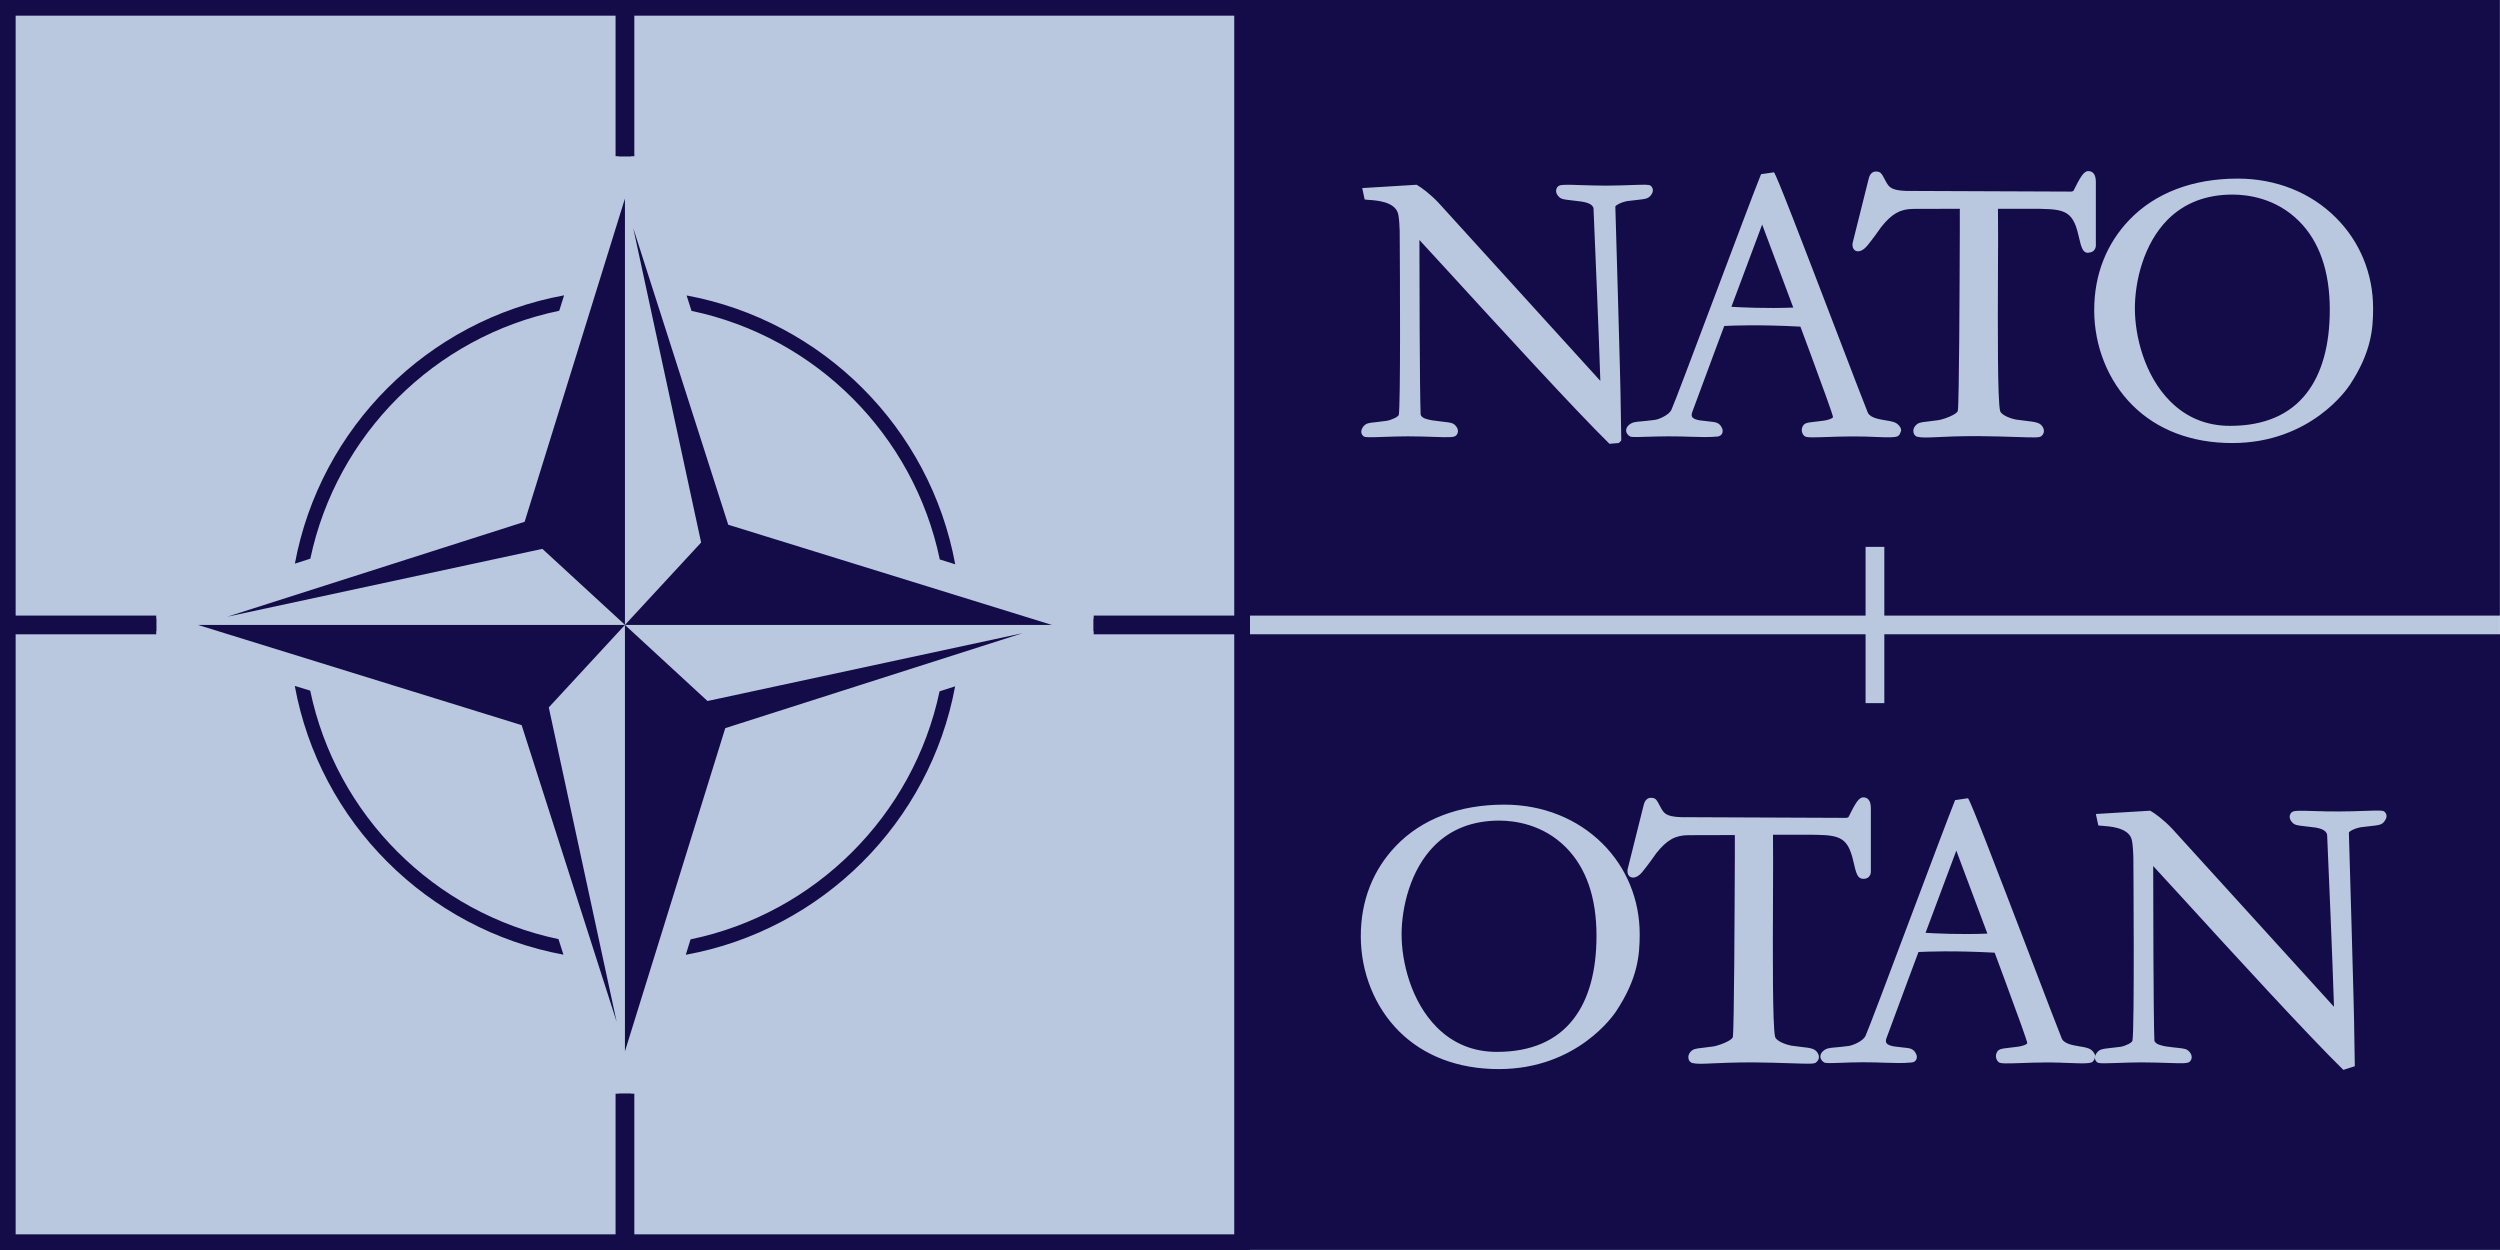 <svg width="82" height="41" viewBox="0 0 82 41" fill="none" xmlns="http://www.w3.org/2000/svg">
<path d="M81.996 0H0V41H81.996V0Z" fill="#B9C8DE"/>
<path d="M20.708 41H0V0H41V41H20.708ZM20.296 35.873H20.704V40.487H40.483V20.704H35.869V20.296H40.483V0.513H20.701V5.127H20.292V0.513H0.513V20.292H5.127V20.701H0.513V40.487H20.299V35.873H20.296ZM9.672 18.488C10.5 14.022 14.03 10.504 18.502 9.687L18.343 10.193C14.257 11.039 11.039 14.25 10.179 18.325L9.669 18.488H9.672ZM17.11 23.785L6.494 20.498H20.502L17.79 18.003L7.459 20.227L17.208 17.114L20.498 6.512V20.498L22.997 17.794L20.769 7.478L23.886 17.211L34.502 20.498H20.498L23.206 22.993L33.537 20.769L23.789 23.883L20.498 34.484V20.498L18 23.203L20.227 33.519L17.11 23.785ZM10.175 22.653C11.025 26.732 14.236 29.946 18.318 30.803L18.481 31.313C14.011 30.485 10.486 26.963 9.669 22.498L10.175 22.653ZM31.328 22.512C30.5 26.978 26.971 30.5 22.494 31.317L22.65 30.811C26.735 29.965 29.957 26.754 30.818 22.675L31.328 22.512ZM22.516 9.69C26.989 10.518 30.511 14.04 31.331 18.509L30.825 18.35C29.975 14.272 26.764 11.054 22.682 10.197L22.519 9.687L22.516 9.69Z" fill="#130C49"/>
<path d="M40.996 20.191H35.873V20.805H40.996V20.191Z" fill="#130C49"/>
<path d="M5.124 20.191H0V20.805H5.124V20.191Z" fill="#130C49"/>
<path d="M20.806 0H20.191V5.124H20.806V0Z" fill="#130C49"/>
<path d="M20.806 35.873H20.191V40.996H20.806V35.873Z" fill="#130C49"/>
<path fill-rule="evenodd" clip-rule="evenodd" d="M77.057 12.648C77.007 12.724 75.802 14.532 73.217 14.532C71.886 14.532 70.755 14.102 69.941 13.288C69.146 12.493 68.69 11.357 68.69 10.175C68.69 8.993 69.099 7.991 69.84 7.214C70.69 6.328 71.919 5.858 73.398 5.858C74.649 5.858 75.795 6.313 76.623 7.145C77.408 7.93 77.838 8.982 77.838 10.11C77.838 10.8 77.777 11.567 77.057 12.652V12.648ZM68.506 8.295C68.314 8.295 68.271 8.146 68.173 7.716C67.974 6.848 67.67 6.848 66.546 6.848H65.533C65.541 7.308 65.537 8.121 65.533 8.978C65.526 10.822 65.519 13.107 65.602 13.473C65.635 13.617 65.96 13.733 66.126 13.762L66.437 13.802C66.759 13.841 66.907 13.856 66.994 13.993C67.07 14.109 67.052 14.232 66.951 14.308C66.889 14.355 66.77 14.355 66.126 14.333C65.783 14.322 65.356 14.308 64.861 14.304C64.25 14.304 63.852 14.322 63.563 14.337C63.23 14.351 63.053 14.362 62.883 14.326C62.818 14.301 62.778 14.254 62.764 14.189C62.746 14.116 62.764 14.037 62.818 13.972C62.908 13.863 62.992 13.852 63.219 13.827C63.324 13.816 63.44 13.802 63.588 13.78C63.787 13.744 64.196 13.588 64.217 13.473C64.261 13.191 64.275 9.379 64.282 7.546V6.848L62.753 6.852C62.326 6.856 62.051 7.011 61.708 7.441C61.628 7.561 61.408 7.861 61.249 8.056C61.158 8.168 61.003 8.284 60.873 8.23C60.826 8.208 60.746 8.15 60.764 7.977L61.296 5.85C61.314 5.767 61.382 5.626 61.523 5.626C61.683 5.626 61.712 5.677 61.827 5.897L61.878 5.991C61.975 6.151 62.055 6.277 62.742 6.263L67.938 6.284C67.963 6.284 68.01 6.27 68.017 6.245C68.22 5.84 68.339 5.612 68.495 5.612C68.607 5.612 68.744 5.673 68.744 5.966V8.067C68.73 8.204 68.639 8.284 68.502 8.284L68.506 8.295ZM62.344 14.152C62.333 14.228 62.286 14.283 62.247 14.308C62.131 14.355 61.936 14.348 61.541 14.333C61.321 14.322 61.021 14.312 60.71 14.315C60.442 14.315 60.193 14.326 59.943 14.333C59.415 14.351 59.256 14.355 59.188 14.304C59.119 14.25 59.068 14.123 59.119 14.004C59.173 13.874 59.271 13.863 59.488 13.838C59.582 13.827 59.694 13.816 59.839 13.794C59.914 13.78 60.084 13.747 60.124 13.682C60.11 13.585 59.806 12.746 59.376 11.582L59.054 10.714C57.727 10.641 56.834 10.678 56.555 10.692L56.201 11.639L56.089 11.943L55.503 13.523C55.481 13.588 55.481 13.639 55.503 13.675C55.547 13.747 55.673 13.773 55.749 13.787C55.879 13.805 55.977 13.816 56.056 13.823C56.281 13.845 56.403 13.856 56.49 14.058C56.512 14.12 56.508 14.181 56.479 14.232C56.45 14.279 56.396 14.312 56.331 14.319C56.049 14.344 55.778 14.337 55.463 14.326C55.264 14.319 55.008 14.312 54.718 14.312C54.447 14.312 54.209 14.322 54.017 14.326C53.583 14.34 53.5 14.34 53.453 14.308C53.399 14.275 53.341 14.21 53.337 14.127C53.337 14.08 53.348 14.008 53.428 13.939C53.543 13.845 53.63 13.838 53.843 13.82C53.948 13.809 54.086 13.798 54.274 13.773C54.418 13.755 54.736 13.614 54.82 13.447C54.888 13.313 55.583 11.466 56.255 9.68L56.284 9.604C56.892 7.991 57.579 6.161 57.763 5.713L58.186 5.652C58.269 5.735 59.068 7.821 60.196 10.764C60.739 12.185 61.212 13.415 61.27 13.549C61.361 13.704 61.625 13.747 61.766 13.773C62.135 13.831 62.196 13.856 62.29 13.961C62.355 14.033 62.362 14.102 62.355 14.149L62.344 14.152ZM53.164 14.463C53.106 14.528 53.095 14.532 53.088 14.532L52.791 14.557C51.641 13.429 49.089 10.634 47.563 8.967L46.557 7.872C46.557 8.895 46.565 12.883 46.597 13.596C46.623 13.726 46.854 13.765 46.977 13.787C47.136 13.809 47.255 13.823 47.342 13.834C47.584 13.86 47.671 13.87 47.758 13.979C47.856 14.098 47.827 14.221 47.758 14.286C47.693 14.348 47.541 14.348 47.031 14.33C46.818 14.322 46.496 14.312 46.178 14.312C45.896 14.312 45.614 14.322 45.39 14.33C44.876 14.348 44.779 14.348 44.728 14.312C44.688 14.283 44.659 14.239 44.652 14.189C44.645 14.142 44.652 14.073 44.717 13.99C44.807 13.881 44.891 13.87 45.118 13.849C45.22 13.838 45.339 13.823 45.487 13.802C45.664 13.769 45.874 13.664 45.881 13.603C45.939 13.252 45.921 9.13 45.91 7.575C45.896 7.163 45.87 7.04 45.845 6.971C45.715 6.61 45.133 6.57 44.883 6.556C44.822 6.552 44.786 6.548 44.76 6.541L44.681 6.169L46.464 6.06C46.615 6.143 46.908 6.36 47.179 6.646L52.491 12.493C52.448 11.057 52.307 7.814 52.267 6.834C52.238 6.678 52.003 6.635 51.887 6.613C51.71 6.588 51.58 6.574 51.504 6.566C51.276 6.541 51.193 6.534 51.103 6.422C51.005 6.302 51.034 6.179 51.103 6.114C51.168 6.053 51.32 6.053 51.833 6.071C52.075 6.078 52.379 6.089 52.683 6.089C52.968 6.089 53.247 6.078 53.475 6.071C53.988 6.053 54.082 6.053 54.136 6.089C54.176 6.118 54.205 6.161 54.212 6.212C54.219 6.259 54.212 6.328 54.147 6.407C54.057 6.516 53.974 6.527 53.746 6.552C53.648 6.563 53.529 6.577 53.377 6.595C53.16 6.635 52.983 6.74 52.983 6.776C52.983 6.812 53.164 12.836 53.16 13.357L53.178 14.438L53.167 14.463H53.164ZM41 0V20.191H61.191V17.938H61.806V20.191H81.996V0H40.996H41ZM56.79 10.063C57.094 10.081 57.937 10.124 58.819 10.088L57.799 7.365L56.79 10.063ZM73.228 6.382C72.364 6.382 71.648 6.657 71.105 7.199C70.31 7.995 70.024 9.228 70.024 10.117C70.024 11.007 70.328 12.308 71.185 13.165C71.72 13.7 72.378 13.968 73.148 13.968C74.262 13.968 75.108 13.606 75.661 12.89C76.16 12.243 76.417 11.321 76.417 10.157C76.417 8.899 76.077 7.922 75.408 7.253C74.649 6.494 73.716 6.382 73.224 6.382H73.228Z" fill="#130C49"/>
<path fill-rule="evenodd" clip-rule="evenodd" d="M78.207 26.945C78.117 27.054 78.033 27.065 77.806 27.09C77.712 27.101 77.592 27.112 77.437 27.133C77.216 27.173 77.039 27.278 77.043 27.314C77.043 27.357 77.224 33.374 77.22 33.895L77.238 34.972L76.862 35.092C75.701 33.956 73.152 31.172 71.633 29.505L70.625 28.406C70.625 29.429 70.632 33.421 70.664 34.13C70.69 34.26 70.928 34.3 71.04 34.322C71.214 34.347 71.341 34.361 71.424 34.369C71.651 34.394 71.735 34.401 71.825 34.513C71.923 34.633 71.894 34.755 71.825 34.821C71.76 34.882 71.608 34.882 71.095 34.864C70.852 34.857 70.549 34.846 70.241 34.846C69.974 34.846 69.703 34.857 69.486 34.864C68.929 34.882 68.842 34.882 68.791 34.846C68.752 34.817 68.723 34.773 68.715 34.723C68.708 34.676 68.715 34.607 68.781 34.524C68.871 34.416 68.954 34.405 69.182 34.379C69.29 34.369 69.406 34.354 69.551 34.336C69.731 34.303 69.934 34.199 69.945 34.133C70.017 33.711 69.974 28.16 69.974 28.106C69.959 27.694 69.934 27.571 69.909 27.502C69.778 27.14 69.196 27.104 68.947 27.086C68.878 27.083 68.846 27.079 68.824 27.072L68.744 26.699L70.527 26.591C70.679 26.674 70.975 26.895 71.243 27.177L76.555 33.023C76.511 31.599 76.374 28.359 76.33 27.383C76.301 27.209 76.063 27.166 75.951 27.144C75.77 27.119 75.64 27.104 75.567 27.097C75.34 27.072 75.257 27.065 75.166 26.953C75.054 26.815 75.112 26.696 75.166 26.645C75.231 26.584 75.383 26.587 75.893 26.602C76.135 26.609 76.439 26.62 76.746 26.616C77.032 26.616 77.31 26.605 77.538 26.598C78.059 26.58 78.145 26.58 78.2 26.616C78.24 26.645 78.269 26.689 78.276 26.739C78.283 26.786 78.276 26.855 78.211 26.934L78.207 26.945ZM68.712 34.687C68.701 34.763 68.654 34.817 68.614 34.842C68.499 34.889 68.303 34.882 67.906 34.867C67.699 34.86 67.388 34.846 67.077 34.849C66.806 34.849 66.549 34.86 66.325 34.867C65.783 34.886 65.627 34.889 65.555 34.839C65.501 34.795 65.432 34.676 65.487 34.538C65.541 34.408 65.642 34.398 65.859 34.372C65.957 34.361 66.069 34.347 66.21 34.329C66.286 34.314 66.459 34.282 66.495 34.217C66.484 34.123 66.184 33.298 65.747 32.116L65.425 31.248C64.102 31.176 63.205 31.212 62.926 31.226L62.547 32.242L61.874 34.058C61.852 34.123 61.852 34.173 61.874 34.209C61.918 34.282 62.044 34.307 62.12 34.322C62.247 34.34 62.344 34.35 62.42 34.358C62.652 34.379 62.775 34.39 62.858 34.593C62.883 34.654 62.876 34.716 62.847 34.766C62.818 34.813 62.764 34.846 62.699 34.849C62.413 34.878 62.138 34.867 61.824 34.857C61.61 34.849 61.368 34.842 61.09 34.842C60.815 34.842 60.565 34.853 60.385 34.86C59.951 34.875 59.871 34.875 59.824 34.842C59.77 34.81 59.712 34.745 59.708 34.661C59.708 34.614 59.719 34.542 59.799 34.473C59.911 34.379 60.001 34.372 60.215 34.354C60.323 34.343 60.457 34.332 60.641 34.307C60.786 34.285 61.104 34.148 61.187 33.982C61.256 33.844 62.001 31.866 62.655 30.124C63.23 28.598 63.943 26.703 64.127 26.244L64.55 26.182C64.633 26.265 65.436 28.359 66.568 31.313C67.106 32.727 67.576 33.946 67.634 34.083C67.725 34.238 67.989 34.282 68.13 34.307C68.491 34.365 68.56 34.39 68.654 34.495C68.719 34.567 68.726 34.64 68.719 34.683L68.712 34.687ZM59.567 34.849C59.506 34.897 59.386 34.897 58.743 34.875C58.399 34.864 57.973 34.849 57.481 34.846C56.848 34.846 56.44 34.867 56.172 34.878C55.85 34.893 55.673 34.904 55.503 34.867C55.438 34.842 55.398 34.795 55.384 34.73C55.366 34.658 55.384 34.578 55.438 34.513C55.528 34.405 55.612 34.394 55.839 34.369C55.944 34.358 56.06 34.343 56.208 34.322C56.407 34.285 56.816 34.126 56.837 34.014C56.881 33.728 56.895 29.885 56.903 28.037V27.39L55.373 27.394C54.946 27.397 54.672 27.553 54.328 27.983C54.252 28.099 54.032 28.399 53.869 28.598C53.778 28.713 53.623 28.826 53.493 28.771C53.453 28.757 53.363 28.699 53.384 28.518L53.916 26.392C53.934 26.309 54.003 26.168 54.144 26.168C54.303 26.168 54.332 26.218 54.447 26.439L54.498 26.533C54.596 26.692 54.675 26.819 55.362 26.804L60.558 26.826C60.583 26.826 60.63 26.811 60.638 26.786C60.84 26.381 60.959 26.153 61.115 26.153C61.227 26.153 61.364 26.215 61.364 26.508V28.608C61.35 28.746 61.26 28.826 61.122 28.826C60.931 28.826 60.887 28.677 60.789 28.247C60.591 27.379 60.287 27.379 59.166 27.379H58.154C58.161 27.838 58.157 28.652 58.154 29.509C58.146 31.36 58.139 33.638 58.222 34.003C58.255 34.148 58.58 34.264 58.746 34.296C58.891 34.318 59.011 34.329 59.086 34.34C59.379 34.372 59.524 34.39 59.614 34.528C59.705 34.669 59.647 34.784 59.571 34.842L59.567 34.849ZM53.001 33.183C52.95 33.258 51.746 35.066 49.161 35.066C47.83 35.066 46.699 34.636 45.885 33.823C45.09 33.027 44.634 31.892 44.634 30.709C44.634 29.527 45.042 28.525 45.784 27.748C46.633 26.862 47.863 26.392 49.342 26.392C50.593 26.392 51.739 26.848 52.567 27.676C53.352 28.46 53.782 29.512 53.782 30.641C53.782 31.331 53.721 32.098 53.001 33.183ZM61.806 20.805V23.062H61.191V20.805H41V40.996H82V20.805H61.809H61.806ZM63.158 30.597C63.462 30.615 64.297 30.659 65.186 30.622L64.167 27.9L63.158 30.597ZM49.175 26.916C48.311 26.916 47.595 27.191 47.053 27.733C46.257 28.529 45.972 29.766 45.972 30.651C45.972 31.537 46.276 32.843 47.133 33.7C47.664 34.231 48.326 34.502 49.096 34.502C50.209 34.502 51.056 34.141 51.609 33.425C52.111 32.778 52.365 31.855 52.365 30.691C52.365 29.433 52.025 28.457 51.356 27.788C50.596 27.028 49.664 26.916 49.172 26.916H49.175Z" fill="#130C49"/>
</svg>
